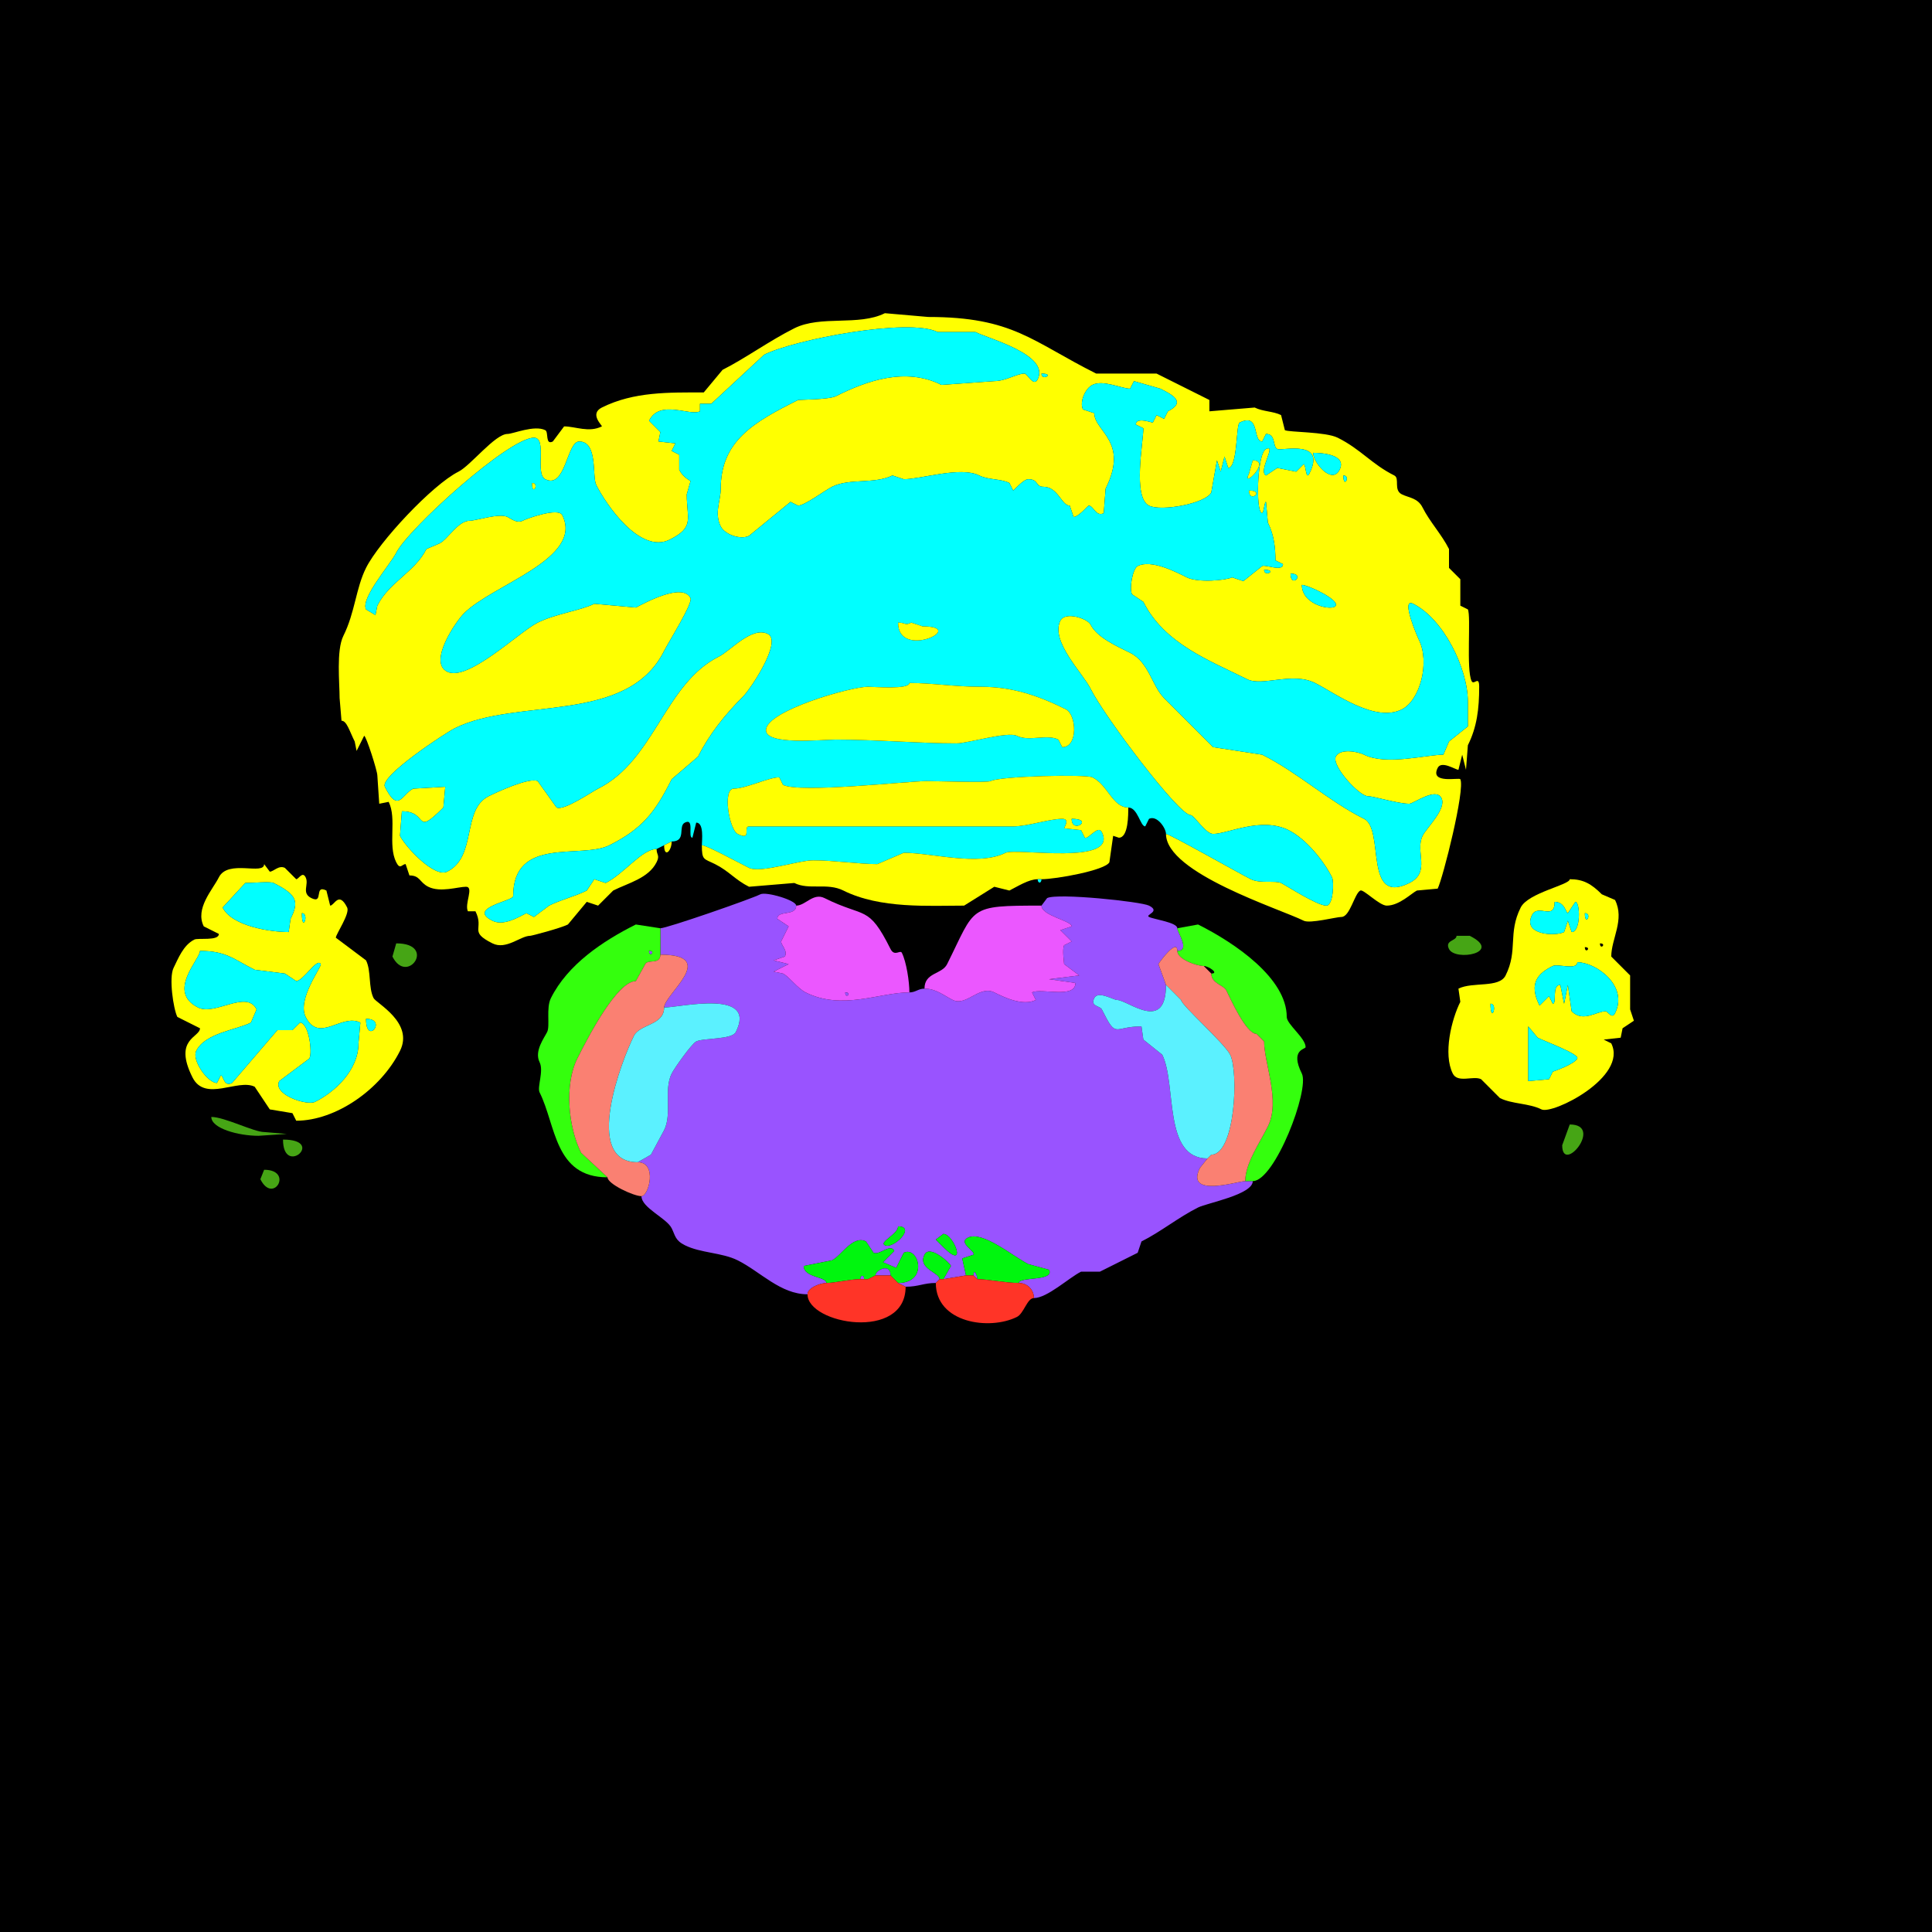 <?xml version="1.0" encoding="UTF-8"?>
<svg xmlns="http://www.w3.org/2000/svg" xmlns:xlink="http://www.w3.org/1999/xlink" width="430px" height="430px" viewBox="0 0 430 430" version="1.1">
<g id="surface1">
<rect x="0" y="0" width="430" height="430" style="fill:rgb(0%,0%,0%);fill-opacity:1;stroke:none;"/>
<path style=" stroke:none;fill-rule:evenodd;fill:rgb(100%,100%,0%);fill-opacity:1;" d="M 289.746 130.176 C 289.746 134.746 296.688 136.031 297.305 134.797 C 298 133.402 291.07 130.176 289.746 130.176 M 287.227 127.656 C 287.227 131.117 290.688 127.656 287.227 127.656 M 281.348 126.816 C 281.348 128.574 284.492 126.816 281.348 126.816 M 298.984 105.82 C 298.984 108.965 300.742 105.82 298.984 105.82 M 292.266 100.781 C 292.266 102.969 296.453 107.941 298.145 104.562 C 299.859 101.129 294.07 100.781 292.266 100.781 M 231.797 83.145 C 231.797 84.902 234.941 83.145 231.797 83.145 M 259.512 185.605 C 260.371 185.605 275.633 194.297 278.406 195.684 C 280.422 196.691 283.926 195.922 285.125 196.523 C 286.383 197.152 293.152 201.562 295.203 201.562 C 296.746 201.562 296.945 196.227 296.465 195.266 C 294.672 191.68 290.734 186.73 286.805 184.766 C 280.719 181.723 273.262 185.605 270.008 185.605 C 268.309 185.605 265.773 181.406 264.969 181.406 C 262.363 181.406 245.887 159.613 242.715 153.273 C 240.996 149.836 233.727 142.695 235.996 138.156 C 237.09 135.969 242.074 137.711 242.715 138.992 C 244.176 141.918 248.602 143.828 251.531 145.293 C 255.746 147.398 256.359 152.637 259.094 155.371 L 270.008 166.289 L 280.93 167.969 C 288.84 171.926 295.707 178.297 303.602 182.246 C 308.227 184.559 303.445 201.641 313.68 196.523 C 318.535 194.098 314.879 189.512 316.621 186.023 C 317.555 184.156 322.02 180.023 320.82 177.625 C 319.578 175.148 314.578 178.887 313.68 178.887 C 311.062 178.887 305.77 177.207 304.445 177.207 C 302.508 177.207 296.305 170.391 297.305 168.391 C 298.23 166.539 302.141 167.238 303.602 167.969 C 308.508 170.422 317.422 167.969 321.242 167.969 L 322.5 165.031 L 326.699 161.672 L 326.699 156.211 C 326.699 148.715 321.25 137.738 314.523 134.375 C 311.629 132.93 315.555 141.902 315.781 142.352 C 318.293 147.375 316.082 155.852 312 157.891 C 305.961 160.91 297.102 154.219 292.688 152.012 C 287.637 149.488 280.934 152.855 277.57 151.172 C 269.359 147.066 259.152 143.312 254.473 133.953 L 251.953 132.273 C 251.289 130.945 252.094 126.535 253.211 125.977 C 256.277 124.445 261.836 127.348 264.133 128.496 C 266.621 129.738 272.848 129.176 274.211 128.496 L 276.727 129.336 L 280.93 125.977 C 281.695 125.594 285.547 127.344 285.547 125.555 L 283.867 124.719 C 283.867 122.156 283.637 119.219 282.188 116.32 L 281.766 111.699 C 281.281 111.699 281.312 115.41 280.508 113.797 C 279.531 111.844 279.914 100.867 281.766 99.941 C 284.246 98.703 279.926 104.898 281.766 105.82 L 284.289 104.141 L 288.484 104.98 L 290.164 103.301 C 290.652 103.301 290.621 107.012 291.426 105.398 C 295.301 97.652 285.238 100.418 284.289 99.941 C 283.184 99.391 284.027 96.582 281.766 96.582 L 280.93 98.262 C 278.707 98.262 280.543 91.734 275.891 94.062 C 275.09 94.461 275.465 104.141 273.367 104.141 L 272.531 101.621 L 271.688 104.98 L 270.852 102.461 L 269.59 109.602 C 268.352 112.078 258.434 113.891 255.734 112.539 C 252.039 110.691 254.473 98.387 254.473 95.32 L 252.793 94.484 C 252.793 92.738 256.387 94.062 256.57 94.062 L 257.414 92.383 L 259.094 93.223 L 259.93 91.543 C 264.039 89.488 260.996 87.875 258.25 86.504 L 252.375 84.824 L 251.531 86.504 C 249.613 86.504 245.527 84.465 243.133 85.664 C 241.539 86.461 240.211 89.477 241.035 91.125 L 243.555 91.961 C 243.555 96.027 251.371 98.168 246.074 108.758 L 245.656 114.219 C 243.887 115.102 243.41 112.539 242.297 112.539 C 242.145 112.539 240.043 115.059 238.938 115.059 L 238.094 112.539 C 236.254 112.539 235.492 108.34 232.219 108.34 C 230.395 108.34 231.234 106.66 228.859 106.66 C 227.75 106.66 225.648 109.18 225.5 109.18 L 224.656 107.5 C 222.695 106.52 220.004 106.852 217.938 105.82 C 213.781 103.742 205.062 106.66 201.141 106.66 L 198.625 105.82 C 194.637 107.812 189.109 106.379 185.188 108.34 C 183.668 109.098 179.074 112.539 177.625 112.539 L 175.945 111.699 L 166.711 119.258 C 164.797 120.215 161.301 118.941 160.41 117.156 C 158.918 114.172 160.41 111.473 160.41 108.758 C 160.41 98.062 167.938 93.867 177.625 89.023 C 177.762 88.957 184.477 88.957 186.023 88.184 C 192.875 84.758 201.516 81.652 209.539 85.664 L 221.297 84.824 C 223.832 84.824 226.289 83.145 228.016 83.145 C 228.695 83.145 230.043 86.234 230.957 84.406 C 233.68 78.957 220.078 75.395 217.102 73.906 L 208.703 73.906 C 202.246 70.68 176.793 75.582 170.07 78.945 L 158.312 89.863 L 155.789 89.863 L 155.789 91.543 C 153.504 92.684 146.875 88.797 144.453 93.641 L 146.973 96.164 L 146.555 98.262 L 150.332 98.68 L 149.492 100.359 L 151.172 101.203 L 151.172 104.562 C 152.023 106.266 153.633 106.961 153.691 107.078 L 152.852 110.02 C 152.852 115.562 154.637 117.316 149.07 120.098 C 142.414 123.426 134.797 112.125 132.695 107.922 C 131.754 106.039 133.117 98.262 128.914 98.262 C 126.133 98.262 125.914 108.938 121.359 106.66 C 118.996 105.477 121.879 97.422 118.836 97.422 C 113.246 97.422 90.828 117.746 88.184 123.039 C 86.883 125.637 80.215 133.137 81.465 135.633 L 83.562 136.895 L 83.984 134.797 C 86.59 129.582 92.359 127.285 94.902 122.195 L 97.844 120.938 C 99.703 120.008 101.902 115.898 104.562 115.898 C 105.949 115.898 111.113 114.137 112.961 115.059 C 113.84 115.496 115.062 116.527 116.32 115.898 C 117.406 115.355 124.273 112.91 125.137 114.641 C 129.984 124.332 109.68 130.094 103.301 136.477 C 101.395 138.379 95.277 147.371 99.523 149.492 C 104.148 151.805 115.414 140.707 119.68 138.574 C 123.633 136.598 129.254 135.887 132.273 134.375 L 141.516 135.215 C 143.34 134.301 151.902 129.535 153.691 133.117 C 154.254 134.242 148.797 142.906 147.812 144.875 C 139.582 161.332 115.09 155.145 101.203 162.09 C 99.242 163.07 84.469 172.719 85.664 175.109 C 88.652 181.086 89.441 176.789 91.961 175.527 L 99.102 175.109 L 98.68 179.727 C 91.973 186.434 95.562 180.566 89.445 180.566 L 89.023 186.023 C 90.277 188.535 96.695 195.418 99.523 194.004 C 106.207 190.664 102.738 180.219 108.758 177.207 C 110.43 176.371 117.832 172.926 119.68 173.848 L 123.875 179.727 C 125.477 180.527 131.641 176.266 133.117 175.527 C 145.68 169.246 147.934 152.16 159.992 146.133 C 162.617 144.82 167.344 139.312 170.906 141.094 C 174.191 142.734 167.004 153.395 165.449 154.953 C 161.293 159.105 157.805 163.516 155.371 168.391 L 149.492 173.43 C 145.836 180.738 143.008 184.438 135.633 188.125 C 129.348 191.27 114.219 186 114.219 199.461 C 114.219 200.539 103.875 202.059 109.602 204.922 C 112.09 206.168 115.375 204.133 117.156 203.242 L 118.836 204.082 L 122.195 201.562 C 124.848 200.238 127.98 199.512 130.594 198.203 L 132.273 195.684 L 134.797 196.523 C 138.898 194.473 142.883 188.965 146.133 188.965 C 146.133 190.316 146.914 190.344 146.133 191.906 C 144.352 195.469 139.84 196.52 136.477 198.203 C 136.477 198.203 133.117 201.562 133.117 201.562 C 133.117 201.562 130.594 200.723 130.594 200.723 C 130.594 200.723 126.398 205.762 126.398 205.762 C 124.707 206.605 118.32 208.281 118 208.281 C 115.863 208.281 112.652 211.488 109.602 209.961 C 104.223 207.273 107.848 206.875 105.82 202.82 C 105.82 202.82 104.141 202.82 104.141 202.82 C 103.324 201.191 105.547 197.363 103.719 197.363 C 101.934 197.363 98.012 198.707 95.32 197.363 C 93.344 196.375 93.523 194.844 91.125 194.844 C 91.125 194.844 90.281 192.324 90.281 192.324 C 89.441 192.324 89.07 193.676 88.184 191.906 C 86.262 188.059 88.379 182.219 86.504 178.469 C 86.504 178.469 84.406 178.887 84.406 178.887 C 84.406 178.887 83.984 172.586 83.984 172.586 C 83.984 171.586 81.5 163.77 81.047 163.77 C 81.047 163.77 79.367 167.129 79.367 167.129 C 79.367 167.129 78.945 165.031 78.945 165.031 C 77.758 162.652 77.172 160.41 76.008 160.41 C 76.008 160.41 75.586 155.371 75.586 155.371 C 75.586 152.039 74.82 144.723 76.426 141.516 C 79.02 136.324 79.191 130.945 81.465 126.398 C 84.363 120.598 96.227 107.891 102.039 104.98 C 104.746 103.629 110.18 96.582 112.961 96.582 C 114.16 96.582 118.934 94.531 121.359 95.742 C 122.156 96.141 121.285 99.137 123.039 98.262 C 123.039 98.262 125.555 94.902 125.555 94.902 C 128.078 94.902 131.051 96.355 133.953 94.902 C 134.172 94.793 131.07 92.145 133.953 90.703 C 141.074 87.145 148.898 87.344 156.633 87.344 C 156.633 87.344 160.828 82.305 160.828 82.305 C 165.719 79.859 171.312 75.805 176.789 73.066 C 182.711 70.105 191.098 72.629 196.945 69.707 C 196.945 69.707 206.602 70.547 206.602 70.547 C 225.496 70.547 229.703 76.008 243.977 83.145 C 243.977 83.145 257.414 83.145 257.414 83.145 C 261.434 85.156 265.648 87.262 269.172 89.023 C 269.172 89.023 269.172 91.543 269.172 91.543 C 269.172 91.543 279.25 90.703 279.25 90.703 C 281.074 91.617 283.383 91.512 285.125 92.383 C 285.125 92.383 285.969 95.742 285.969 95.742 C 286.934 96.227 295.027 96.074 297.727 97.422 C 302.906 100.012 305.262 103.289 310.32 105.82 C 311.605 106.461 310.086 109.062 312 110.02 C 313.586 110.812 315.539 110.797 316.621 112.961 C 318.191 116.102 320.891 118.98 322.5 122.195 C 322.5 122.195 322.5 126.398 322.5 126.398 C 322.5 126.398 325.02 128.914 325.02 128.914 C 325.02 128.914 325.02 134.797 325.02 134.797 C 325.02 134.797 326.699 135.633 326.699 135.633 C 327.438 137.109 326.293 149.102 327.539 151.594 C 328.047 152.609 329.219 150.23 329.219 152.852 C 329.219 157.754 328.723 161.824 326.699 165.867 C 326.699 165.867 326.281 171.328 326.281 171.328 C 326.281 171.328 325.438 167.969 325.438 167.969 C 325.438 167.969 324.602 171.328 324.602 171.328 C 323.922 171.328 320.828 169.211 319.98 170.906 C 318.148 174.57 324.801 172.988 325.02 173.43 C 326.137 175.66 321.145 195.453 319.98 197.781 C 319.98 197.781 315.359 198.203 315.359 198.203 C 314.141 198.812 311.445 201.562 308.641 201.562 C 307 201.562 303.457 197.855 302.766 198.203 C 301.469 198.852 300.461 204.082 298.562 204.082 C 297.414 204.082 291.566 205.621 290.164 204.922 C 284.902 202.289 259.512 194.332 259.512 185.605 Z M 259.512 185.605 "/>
<path style=" stroke:none;fill-rule:evenodd;fill:rgb(0%,100%,100%);fill-opacity:1;" d="M 202.402 152.012 C 202.402 153.5 194.625 152.852 193.164 152.852 C 189.309 152.852 170.488 158.223 170.488 162.508 C 170.488 165.922 182.793 164.609 186.023 164.609 C 194.875 164.609 204.629 165.449 212.898 165.449 C 215.367 165.449 224.285 162.742 226.336 163.77 C 229.02 165.109 232.988 163.316 235.578 164.609 L 236.414 166.289 C 240.031 166.289 239.555 159.039 237.258 157.891 C 231.309 154.918 225.41 152.852 218.359 152.852 C 212.195 152.852 207.738 152.012 202.402 152.012 M 199.883 138.574 C 199.883 146.98 215.602 139.414 205.344 139.414 L 202.82 138.574 C 201.359 139.305 201.656 138.574 199.883 138.574 M 277.988 109.18 C 277.988 112.102 281.652 109.18 277.988 109.18 M 118.418 107.5 C 118.418 110.645 120.176 107.5 118.418 107.5 M 278.828 102.461 L 277.988 105.398 C 276.172 109.035 283.117 102.461 278.828 102.461 M 147.812 188.125 L 146.133 188.965 C 142.883 188.965 138.898 194.473 134.797 196.523 C 134.797 196.523 132.273 195.684 132.273 195.684 C 132.273 195.684 130.594 198.203 130.594 198.203 C 127.98 199.512 124.848 200.238 122.195 201.562 C 122.195 201.562 118.836 204.082 118.836 204.082 C 118.836 204.082 117.156 203.242 117.156 203.242 C 115.375 204.133 112.09 206.168 109.602 204.922 C 103.875 202.059 114.219 200.539 114.219 199.461 C 114.219 186 129.348 191.27 135.633 188.125 C 143.008 184.438 145.836 180.738 149.492 173.43 C 149.492 173.43 155.371 168.391 155.371 168.391 C 157.805 163.516 161.293 159.105 165.449 154.953 C 167.004 153.395 174.191 142.734 170.906 141.094 C 167.344 139.312 162.617 144.82 159.992 146.133 C 147.934 152.16 145.68 169.246 133.117 175.527 C 131.641 176.266 125.477 180.527 123.875 179.727 C 123.875 179.727 119.68 173.848 119.68 173.848 C 117.832 172.926 110.43 176.371 108.758 177.207 C 102.738 180.219 106.207 190.664 99.523 194.004 C 96.695 195.418 90.277 188.535 89.023 186.023 C 89.023 186.023 89.445 180.566 89.445 180.566 C 95.562 180.566 91.973 186.434 98.68 179.727 C 98.68 179.727 99.102 175.109 99.102 175.109 C 99.102 175.109 91.961 175.527 91.961 175.527 C 89.441 176.789 88.652 181.086 85.664 175.109 C 84.469 172.719 99.242 163.07 101.203 162.09 C 115.09 155.145 139.582 161.332 147.812 144.875 C 148.797 142.906 154.254 134.242 153.691 133.117 C 151.902 129.535 143.34 134.301 141.516 135.215 C 141.516 135.215 132.273 134.375 132.273 134.375 C 129.254 135.887 123.633 136.598 119.68 138.574 C 115.414 140.707 104.148 151.805 99.523 149.492 C 95.277 147.371 101.395 138.379 103.301 136.477 C 109.68 130.094 129.984 124.332 125.137 114.641 C 124.273 112.91 117.406 115.355 116.32 115.898 C 115.062 116.527 113.84 115.496 112.961 115.059 C 111.113 114.137 105.949 115.898 104.562 115.898 C 101.902 115.898 99.703 120.008 97.844 120.938 C 97.844 120.938 94.902 122.195 94.902 122.195 C 92.359 127.285 86.59 129.582 83.984 134.797 C 83.984 134.797 83.562 136.895 83.562 136.895 C 83.562 136.895 81.465 135.633 81.465 135.633 C 80.215 133.137 86.883 125.637 88.184 123.039 C 90.828 117.746 113.246 97.422 118.836 97.422 C 121.879 97.422 118.996 105.477 121.359 106.66 C 125.914 108.938 126.133 98.262 128.914 98.262 C 133.117 98.262 131.754 106.039 132.695 107.922 C 134.797 112.125 142.414 123.426 149.07 120.098 C 154.637 117.316 152.852 115.562 152.852 110.02 C 152.852 110.02 153.691 107.078 153.691 107.078 C 153.633 106.961 152.023 106.266 151.172 104.562 C 151.172 104.562 151.172 101.203 151.172 101.203 C 151.172 101.203 149.492 100.359 149.492 100.359 C 149.492 100.359 150.332 98.68 150.332 98.68 C 150.332 98.68 146.555 98.262 146.555 98.262 C 146.555 98.262 146.973 96.164 146.973 96.164 C 146.973 96.164 144.453 93.641 144.453 93.641 C 146.875 88.797 153.504 92.684 155.789 91.543 C 155.789 91.543 155.789 89.863 155.789 89.863 C 155.789 89.863 158.312 89.863 158.312 89.863 C 158.312 89.863 170.07 78.945 170.07 78.945 C 176.793 75.582 202.246 70.68 208.703 73.906 C 208.703 73.906 217.102 73.906 217.102 73.906 C 220.078 75.395 233.68 78.957 230.957 84.406 C 230.043 86.234 228.695 83.145 228.016 83.145 C 226.289 83.145 223.832 84.824 221.297 84.824 C 221.297 84.824 209.539 85.664 209.539 85.664 C 201.516 81.652 192.875 84.758 186.023 88.184 C 184.477 88.957 177.762 88.957 177.625 89.023 C 167.938 93.867 160.41 98.062 160.41 108.758 C 160.41 111.473 158.918 114.172 160.41 117.156 C 161.301 118.941 164.797 120.215 166.711 119.258 C 166.711 119.258 175.945 111.699 175.945 111.699 C 175.945 111.699 177.625 112.539 177.625 112.539 C 179.074 112.539 183.668 109.098 185.188 108.34 C 189.109 106.379 194.637 107.812 198.625 105.82 C 198.625 105.82 201.141 106.66 201.141 106.66 C 205.062 106.66 213.781 103.742 217.938 105.82 C 220.004 106.852 222.695 106.52 224.656 107.5 C 224.656 107.5 225.5 109.18 225.5 109.18 C 225.648 109.18 227.75 106.66 228.859 106.66 C 231.234 106.66 230.395 108.34 232.219 108.34 C 235.492 108.34 236.254 112.539 238.094 112.539 C 238.094 112.539 238.938 115.059 238.938 115.059 C 240.043 115.059 242.145 112.539 242.297 112.539 C 243.41 112.539 243.887 115.102 245.656 114.219 C 245.656 114.219 246.074 108.758 246.074 108.758 C 251.371 98.168 243.555 96.027 243.555 91.961 C 243.555 91.961 241.035 91.125 241.035 91.125 C 240.211 89.477 241.539 86.461 243.133 85.664 C 245.527 84.465 249.613 86.504 251.531 86.504 C 251.531 86.504 252.375 84.824 252.375 84.824 C 252.375 84.824 258.25 86.504 258.25 86.504 C 260.996 87.875 264.039 89.488 259.93 91.543 C 259.93 91.543 259.094 93.223 259.094 93.223 C 259.094 93.223 257.414 92.383 257.414 92.383 C 257.414 92.383 256.57 94.062 256.57 94.062 C 256.387 94.062 252.793 92.738 252.793 94.484 C 252.793 94.484 254.473 95.32 254.473 95.32 C 254.473 98.387 252.039 110.691 255.734 112.539 C 258.434 113.891 268.352 112.078 269.59 109.602 C 269.59 109.602 270.852 102.461 270.852 102.461 C 270.852 102.461 271.688 104.98 271.688 104.98 C 271.688 104.98 272.531 101.621 272.531 101.621 C 272.531 101.621 273.367 104.141 273.367 104.141 C 275.465 104.141 275.09 94.461 275.891 94.062 C 280.543 91.734 278.707 98.262 280.93 98.262 C 280.93 98.262 281.766 96.582 281.766 96.582 C 284.027 96.582 283.184 99.391 284.289 99.941 C 285.238 100.418 295.301 97.652 291.426 105.398 C 290.621 107.012 290.652 103.301 290.164 103.301 C 290.164 103.301 288.484 104.98 288.484 104.98 C 288.484 104.98 284.289 104.141 284.289 104.141 C 284.289 104.141 281.766 105.82 281.766 105.82 C 279.926 104.898 284.246 98.703 281.766 99.941 C 279.914 100.867 279.531 111.844 280.508 113.797 C 281.312 115.41 281.281 111.699 281.766 111.699 C 281.766 111.699 282.188 116.32 282.188 116.32 C 283.637 119.219 283.867 122.156 283.867 124.719 C 283.867 124.719 285.547 125.555 285.547 125.555 C 285.547 127.344 281.695 125.594 280.93 125.977 C 280.93 125.977 276.727 129.336 276.727 129.336 C 276.727 129.336 274.211 128.496 274.211 128.496 C 272.848 129.176 266.621 129.738 264.133 128.496 C 261.836 127.348 256.277 124.445 253.211 125.977 C 252.094 126.535 251.289 130.945 251.953 132.273 C 251.953 132.273 254.473 133.953 254.473 133.953 C 259.152 143.312 269.359 147.066 277.57 151.172 C 280.934 152.855 287.637 149.488 292.688 152.012 C 297.102 154.219 305.961 160.91 312 157.891 C 316.082 155.852 318.293 147.375 315.781 142.352 C 315.555 141.902 311.629 132.93 314.523 134.375 C 321.25 137.738 326.699 148.715 326.699 156.211 C 326.699 156.211 326.699 161.672 326.699 161.672 C 326.699 161.672 322.5 165.031 322.5 165.031 C 322.5 165.031 321.242 167.969 321.242 167.969 C 317.422 167.969 308.508 170.422 303.602 167.969 C 302.141 167.238 298.23 166.539 297.305 168.391 C 296.305 170.391 302.508 177.207 304.445 177.207 C 305.77 177.207 311.062 178.887 313.68 178.887 C 314.578 178.887 319.578 175.148 320.82 177.625 C 322.02 180.023 317.555 184.156 316.621 186.023 C 314.879 189.512 318.535 194.098 313.68 196.523 C 303.445 201.641 308.227 184.559 303.602 182.246 C 295.707 178.297 288.84 171.926 280.93 167.969 C 280.93 167.969 270.008 166.289 270.008 166.289 C 270.008 166.289 259.094 155.371 259.094 155.371 C 256.359 152.637 255.746 147.398 251.531 145.293 C 248.602 143.828 244.176 141.918 242.715 138.992 C 242.074 137.711 237.09 135.969 235.996 138.156 C 233.727 142.695 240.996 149.836 242.715 153.273 C 245.887 159.613 262.363 181.406 264.969 181.406 C 265.773 181.406 268.309 185.605 270.008 185.605 C 273.262 185.605 280.719 181.723 286.805 184.766 C 290.734 186.73 294.672 191.68 296.465 195.266 C 296.945 196.227 296.746 201.562 295.203 201.562 C 293.152 201.562 286.383 197.152 285.125 196.523 C 283.926 195.922 280.422 196.691 278.406 195.684 C 275.633 194.297 260.371 185.605 259.512 185.605 C 259.512 184.332 257.508 181.359 255.734 182.246 C 255.734 182.246 254.891 183.926 254.891 183.926 C 253.777 183.926 253.242 179.727 251.113 179.727 C 247.633 179.727 246.609 174.746 243.133 173.008 C 241.754 172.316 222.746 172.703 220.461 173.848 C 219.68 174.238 208.664 173.848 206.18 173.848 C 202.125 173.848 178.051 176.578 174.266 174.688 C 174.266 174.688 173.43 173.008 173.43 173.008 C 171.141 173.008 165.941 175.527 163.352 175.527 C 160.723 175.527 162.312 184.668 164.188 185.605 C 167.438 187.23 165.312 183.926 166.711 183.926 C 170.543 183.926 176.887 183.926 181.828 183.926 C 196 183.926 212.988 183.926 225.5 183.926 C 228.684 183.926 233.598 182.246 236.414 182.246 C 238.227 182.246 236.836 184.176 236.836 184.344 C 236.836 184.344 240.617 184.766 240.617 184.766 C 240.617 184.766 241.453 186.445 241.453 186.445 C 242.246 186.84 244.398 183.512 245.234 185.188 C 249.02 192.754 226.086 188.672 223.82 189.805 C 217.742 192.844 207.395 189.805 201.141 189.805 C 201.141 189.805 195.266 192.324 195.266 192.324 C 191.168 192.324 185.652 191.484 180.984 191.484 C 177.684 191.484 169.203 194.41 166.711 193.164 C 164.152 191.887 157.238 188.125 156.211 188.125 C 156.211 187.109 156.738 183.086 154.953 183.086 C 154.953 183.086 154.109 186.445 154.109 186.445 C 152.992 186.445 154.656 181.973 152.43 183.086 C 150.832 183.887 152.863 187.285 149.492 187.285 C 149.492 187.285 147.812 188.125 147.812 188.125 Z M 147.812 188.125 "/>
<path style=" stroke:none;fill-rule:nonzero;fill:rgb(0%,100%,100%);fill-opacity:1;" d="M 231.797 83.145 C 231.797 84.902 234.941 83.145 231.797 83.145 Z M 231.797 83.145 "/>
<path style=" stroke:none;fill-rule:nonzero;fill:rgb(0%,100%,100%);fill-opacity:1;" d="M 292.266 100.781 C 292.266 102.969 296.453 107.941 298.145 104.562 C 299.859 101.129 294.07 100.781 292.266 100.781 Z M 292.266 100.781 "/>
<path style=" stroke:none;fill-rule:nonzero;fill:rgb(100%,100%,0%);fill-opacity:1;" d="M 278.828 102.461 L 277.988 105.398 C 276.172 109.035 283.117 102.461 278.828 102.461 Z M 278.828 102.461 "/>
<path style=" stroke:none;fill-rule:nonzero;fill:rgb(0%,100%,100%);fill-opacity:1;" d="M 298.984 105.82 C 298.984 108.965 300.742 105.82 298.984 105.82 Z M 298.984 105.82 "/>
<path style=" stroke:none;fill-rule:nonzero;fill:rgb(100%,100%,0%);fill-opacity:1;" d="M 118.418 107.5 C 118.418 110.645 120.176 107.5 118.418 107.5 Z M 118.418 107.5 "/>
<path style=" stroke:none;fill-rule:nonzero;fill:rgb(100%,100%,0%);fill-opacity:1;" d="M 277.988 109.18 C 277.988 112.102 281.652 109.18 277.988 109.18 Z M 277.988 109.18 "/>
<path style=" stroke:none;fill-rule:nonzero;fill:rgb(0%,100%,100%);fill-opacity:1;" d="M 281.348 126.816 C 281.348 128.574 284.492 126.816 281.348 126.816 Z M 281.348 126.816 "/>
<path style=" stroke:none;fill-rule:nonzero;fill:rgb(0%,100%,100%);fill-opacity:1;" d="M 287.227 127.656 C 287.227 131.117 290.688 127.656 287.227 127.656 Z M 287.227 127.656 "/>
<path style=" stroke:none;fill-rule:nonzero;fill:rgb(0%,100%,100%);fill-opacity:1;" d="M 289.746 130.176 C 289.746 134.746 296.688 136.031 297.305 134.797 C 298 133.402 291.07 130.176 289.746 130.176 Z M 289.746 130.176 "/>
<path style=" stroke:none;fill-rule:nonzero;fill:rgb(100%,100%,0%);fill-opacity:1;" d="M 199.883 138.574 C 199.883 146.98 215.602 139.414 205.344 139.414 L 202.82 138.574 C 201.359 139.305 201.656 138.574 199.883 138.574 Z M 199.883 138.574 "/>
<path style=" stroke:none;fill-rule:nonzero;fill:rgb(100%,100%,0%);fill-opacity:1;" d="M 202.402 152.012 C 202.402 153.5 194.625 152.852 193.164 152.852 C 189.309 152.852 170.488 158.223 170.488 162.508 C 170.488 165.922 182.793 164.609 186.023 164.609 C 194.875 164.609 204.629 165.449 212.898 165.449 C 215.367 165.449 224.285 162.742 226.336 163.77 C 229.02 165.109 232.988 163.316 235.578 164.609 L 236.414 166.289 C 240.031 166.289 239.555 159.039 237.258 157.891 C 231.309 154.918 225.41 152.852 218.359 152.852 C 212.195 152.852 207.738 152.012 202.402 152.012 Z M 202.402 152.012 "/>
<path style=" stroke:none;fill-rule:evenodd;fill:rgb(100%,100%,0%);fill-opacity:1;" d="M 238.516 182.246 C 238.516 185.715 243.664 182.246 238.516 182.246 M 230.957 195.684 L 231.797 195.684 C 235.012 195.684 246.016 193.703 246.914 191.906 C 246.914 191.906 247.754 186.023 247.754 186.023 C 247.754 186.023 249.016 186.445 249.016 186.445 C 251.184 186.445 251.113 181.145 251.113 179.727 C 247.633 179.727 246.609 174.746 243.133 173.008 C 241.754 172.316 222.746 172.703 220.461 173.848 C 219.68 174.238 208.664 173.848 206.18 173.848 C 202.125 173.848 178.051 176.578 174.266 174.688 C 174.266 174.688 173.43 173.008 173.43 173.008 C 171.141 173.008 165.941 175.527 163.352 175.527 C 160.723 175.527 162.312 184.668 164.188 185.605 C 167.438 187.23 165.312 183.926 166.711 183.926 C 170.543 183.926 176.887 183.926 181.828 183.926 C 196 183.926 212.988 183.926 225.5 183.926 C 228.684 183.926 233.598 182.246 236.414 182.246 C 238.227 182.246 236.836 184.176 236.836 184.344 C 236.836 184.344 240.617 184.766 240.617 184.766 C 240.617 184.766 241.453 186.445 241.453 186.445 C 242.246 186.84 244.398 183.512 245.234 185.188 C 249.02 192.754 226.086 188.672 223.82 189.805 C 217.742 192.844 207.395 189.805 201.141 189.805 C 201.141 189.805 195.266 192.324 195.266 192.324 C 191.168 192.324 185.652 191.484 180.984 191.484 C 177.684 191.484 169.203 194.41 166.711 193.164 C 164.152 191.887 157.238 188.125 156.211 188.125 C 156.211 191.52 156.637 191.066 159.148 192.324 C 162.215 193.855 163.621 195.82 166.711 197.363 C 166.711 197.363 176.789 196.523 176.789 196.523 C 180.066 198.164 184.102 196.402 187.703 198.203 C 195.891 202.297 206.75 201.562 214.578 201.562 C 214.578 201.562 221.297 197.363 221.297 197.363 C 221.297 197.363 224.656 198.203 224.656 198.203 C 226.465 197.301 228.961 195.684 230.957 195.684 Z M 230.957 195.684 "/>
<path style=" stroke:none;fill-rule:nonzero;fill:rgb(0%,100%,100%);fill-opacity:1;" d="M 238.516 182.246 C 238.516 185.715 243.664 182.246 238.516 182.246 Z M 238.516 182.246 "/>
<path style=" stroke:none;fill-rule:nonzero;fill:rgb(100%,100%,0%);fill-opacity:1;" d="M 149.492 187.285 L 147.812 188.125 C 147.812 191.039 149.492 189.453 149.492 187.285 Z M 149.492 187.285 "/>
<path style=" stroke:none;fill-rule:evenodd;fill:rgb(100%,100%,0%);fill-opacity:1;" d="M 81.465 226.758 C 81.465 232.879 86.367 226.758 81.465 226.758 M 44.512 211.641 C 44.512 213.508 37.035 220.711 44.094 224.238 C 47.867 226.125 54.879 220.195 57.109 224.656 L 55.852 227.598 C 52.539 229.254 45.672 229.895 43.672 233.898 C 42.641 235.953 46.227 241.035 48.289 241.035 L 49.133 239.355 C 49.805 239.355 49.73 241.996 51.648 241.035 L 61.727 229.277 L 65.086 229.277 L 66.766 227.598 C 68.684 227.598 69.594 234.121 68.867 235.578 L 62.148 240.617 C 60.648 243.617 68.305 246.145 70.125 245.234 C 74.57 243.012 79.785 238.172 79.785 232.219 L 80.203 227.598 C 76.004 225.5 71.004 232.289 68.027 226.336 C 66.055 222.391 71.668 215.141 71.387 214.578 C 70.609 213.023 67.492 218.359 65.93 218.359 L 63.406 216.68 L 56.688 215.84 C 51.961 213.477 50.355 211.641 44.512 211.641 M 67.188 203.242 C 67.188 207.918 68.961 203.242 67.188 203.242 M 54.59 196.523 L 49.551 201.984 C 51.641 206.164 60.227 207.441 64.25 207.441 L 64.668 204.5 C 66.559 200.723 66.207 199.184 60.891 196.523 C 60.129 196.145 56.367 196.523 54.59 196.523 M 58.789 192.324 C 58.789 194.898 50.75 191.191 48.711 195.266 C 47.328 198.027 43.363 202.203 45.352 206.18 L 48.711 207.859 C 48.711 209.488 44.109 208.691 43.25 209.121 C 40.773 210.359 39.633 213.418 38.633 215.422 C 37.547 217.59 38.594 224.582 39.473 226.336 L 44.512 228.859 C 44.512 230.941 38.527 231.164 42.832 239.773 C 45.641 245.391 52.934 239.996 56.688 241.875 L 60.047 246.914 L 65.086 247.754 L 65.93 249.434 C 74.773 249.434 84.754 242.434 89.023 233.898 C 92.172 227.602 83.715 223.281 83.145 222.141 C 81.965 219.781 82.645 216.098 81.465 213.742 L 74.746 208.703 C 74.746 207.934 77.941 203.336 77.266 201.984 C 75.391 198.23 74.426 201.562 73.484 201.562 L 72.648 198.203 C 69.785 196.773 72.148 201.312 69.289 199.883 C 67.016 198.746 68.832 196.871 68.027 195.266 C 67.312 193.836 66.477 195.684 65.93 195.684 L 63.406 193.164 C 62.047 192.484 60.887 194.004 60.047 194.004 Z M 58.789 192.324 "/>
<path style=" stroke:none;fill-rule:nonzero;fill:rgb(0%,100%,100%);fill-opacity:1;" d="M 230.957 195.684 L 231.797 195.684 C 231.797 196.68 230.957 196.68 230.957 195.684 Z M 230.957 195.684 "/>
<path style=" stroke:none;fill-rule:evenodd;fill:rgb(100%,100%,0%);fill-opacity:1;" d="M 340.137 228.438 L 340.137 240.617 L 344.758 240.195 L 345.594 238.516 C 345.598 238.516 350.398 236.887 351.055 235.578 C 351.539 234.609 344.027 231.852 342.234 230.957 L 340.137 228.438 M 331.738 223.398 C 331.738 228.074 333.512 223.398 331.738 223.398 M 351.055 214.16 C 351.055 216.016 346.707 214.445 345.594 215 C 342.48 216.559 340.078 218.66 342.656 223.82 L 344.758 221.719 L 345.594 223.398 C 346.59 223.398 345.285 219.199 347.273 219.199 L 348.117 223.398 L 348.953 219.199 L 349.797 225.078 C 352.332 227.617 355.301 225.078 357.352 225.078 C 357.898 225.078 358.738 226.926 359.453 225.5 C 362.508 219.391 355.188 214.16 351.055 214.16 M 352.734 210.801 C 352.734 212.422 354.355 210.801 352.734 210.801 M 356.094 209.961 C 356.094 211.582 357.715 209.961 356.094 209.961 M 352.734 203.242 C 352.734 206.387 354.492 203.242 352.734 203.242 M 346.016 200.723 C 346.016 205.02 342.285 201.047 340.977 203.664 C 338.758 208.098 346.125 208.438 348.117 207.441 L 348.953 204.922 L 349.797 207.441 C 351.879 207.441 351.715 200.723 350.633 200.723 L 348.953 203.242 C 348.516 203.242 348.305 200.723 346.016 200.723 M 349.375 195.684 C 349.375 196.957 340.102 198.691 338.457 201.984 C 335.559 207.773 337.902 211.492 335.098 217.102 C 333.664 219.969 327.773 218.453 324.602 220.039 L 325.02 222.977 C 323.059 226.898 321.156 234.57 323.34 238.938 C 324.438 241.137 327.938 239.344 329.641 240.195 L 333.836 244.395 C 336.562 245.758 340.289 245.52 343.078 246.914 C 345.523 248.137 362.371 239.73 358.613 232.219 L 356.934 231.375 L 360.711 230.957 L 361.133 228.859 L 363.652 227.18 L 362.812 224.656 C 362.812 222.402 362.812 218.598 362.812 217.102 L 358.613 212.898 C 358.613 208.938 361.652 204.699 359.453 200.305 L 356.516 199.043 C 354.145 196.676 352.352 195.684 349.375 195.684 Z M 349.375 195.684 "/>
<path style=" stroke:none;fill-rule:nonzero;fill:rgb(0%,100%,100%);fill-opacity:1;" d="M 54.59 196.523 L 49.551 201.984 C 51.641 206.164 60.227 207.441 64.25 207.441 L 64.668 204.5 C 66.559 200.723 66.207 199.184 60.891 196.523 C 60.129 196.145 56.367 196.523 54.59 196.523 Z M 54.59 196.523 "/>
<path style=" stroke:none;fill-rule:evenodd;fill:rgb(60%,32.549%,100%);fill-opacity:1;" d="M 209.961 274.629 L 208.281 275.891 L 209.961 277.57 C 215.395 283 212.312 274.629 209.961 274.629 M 199.883 272.949 C 199.883 274.691 195.562 276.457 196.945 277.148 C 198.832 278.094 203.988 272.949 199.883 272.949 M 226.758 285.547 C 228.629 285.547 230.117 287.035 230.117 288.906 C 233.074 288.906 237.906 284.383 240.617 283.027 C 240.617 283.027 244.812 283.027 244.812 283.027 C 247.645 281.613 250.52 280.176 253.211 278.828 C 253.211 278.828 254.055 276.309 254.055 276.309 C 258.344 274.164 262.289 270.93 266.648 268.75 C 268.703 267.723 278.828 265.891 278.828 262.871 C 278.828 262.871 277.148 262.871 277.148 262.871 C 275.602 262.871 263.672 266.727 267.07 259.93 C 267.07 259.93 268.75 257.832 268.75 257.832 C 258.781 257.832 261.957 241.305 258.672 234.734 C 258.672 234.734 254.473 231.375 254.473 231.375 C 254.473 231.375 254.055 228.438 254.055 228.438 C 247.727 228.438 248.605 231.398 245.234 224.656 C 244.816 223.82 242.605 224.035 243.555 222.141 C 244.406 220.438 247.824 222.559 248.594 222.559 C 251 222.559 259.512 230.043 259.512 219.199 C 259.512 219.199 257.832 214.578 257.832 214.578 C 258.141 213.965 262.031 208.785 262.031 211.641 C 265.016 211.641 262.031 207.52 262.031 206.602 C 262.031 205.301 256.801 204.617 255.734 204.082 C 254.754 203.594 258.434 202.914 255.734 201.562 C 253.926 200.66 235.391 198.715 233.055 199.883 C 233.055 199.883 231.797 201.562 231.797 201.562 C 231.797 203.816 238.516 204.93 238.516 206.18 C 238.516 206.18 235.996 207.023 235.996 207.023 C 235.996 207.023 238.516 209.539 238.516 209.539 C 238.516 209.539 236.836 210.383 236.836 210.383 C 236.379 211.297 236.836 214.281 236.836 214.578 C 236.836 214.578 240.195 217.102 240.195 217.102 C 240.195 217.102 233.477 217.938 233.477 217.938 C 233.477 217.938 239.355 218.781 239.355 218.781 C 239.355 222.359 231.762 219.848 229.695 220.879 C 229.695 220.879 230.539 222.559 230.539 222.559 C 227.648 224.004 223.406 221.934 221.297 220.879 C 217.98 219.219 215.051 224.055 212.062 222.559 C 209.938 221.496 208.305 220.039 205.762 220.039 C 204.355 220.039 203.809 220.879 202.402 220.879 C 195.762 220.879 187.449 224.949 179.305 220.879 C 177.484 219.969 175.652 217.375 174.266 216.68 C 174.266 216.68 172.168 216.258 172.168 216.258 C 172.168 216.258 175.527 214.578 175.527 214.578 C 175.527 214.578 172.168 213.742 172.168 213.742 C 172.168 213.742 174.688 212.898 174.688 212.898 C 175.367 211.539 173.848 210.379 173.848 209.539 C 173.848 209.539 175.527 206.18 175.527 206.18 C 175.527 206.18 173.008 204.5 173.008 204.5 C 173.008 202.492 177.207 203.996 177.207 201.562 C 177.207 200.367 170.535 198.391 169.227 199.043 C 167.004 200.156 148.418 206.602 146.973 206.602 C 146.973 208.637 146.973 210.629 146.973 212.48 C 160.141 212.48 147.812 221.336 147.812 224.238 C 151.32 224.238 168.609 220.02 163.77 229.695 C 162.902 231.434 156.617 230.965 154.953 231.797 C 153.938 232.305 150.121 237.676 149.492 238.938 C 147.664 242.59 149.645 247.867 147.812 251.531 C 147.812 251.531 144.875 256.992 144.875 256.992 C 144.875 256.992 141.934 258.672 141.934 258.672 C 146.367 258.672 144.395 266.23 142.773 266.23 C 142.773 268.828 148.355 271.094 149.492 273.367 C 150.305 274.996 150.246 276.055 152.43 277.148 C 155.953 278.91 160.699 278.762 164.188 280.508 C 169.254 283.039 173.711 288.066 179.727 288.066 C 179.727 286.551 182.742 285.547 183.926 285.547 C 183.926 284.102 178.887 284.391 178.887 281.766 C 178.887 281.766 185.188 280.508 185.188 280.508 C 187.27 279.465 189.809 274.84 192.742 276.309 C 192.742 276.309 194.422 278.828 194.422 278.828 C 195.727 279.48 198.168 276.66 199.043 278.406 C 199.043 278.406 196.523 280.93 196.523 280.93 C 196.523 280.93 199.461 282.188 199.461 282.188 C 199.461 282.188 201.141 278.828 201.141 278.828 C 204.434 277.184 206.801 285.547 199.883 285.547 C 199.883 285.547 201.562 286.387 201.562 286.387 C 204.438 286.387 205.562 285.547 208.281 285.547 C 208.281 285.547 209.121 284.707 209.121 284.707 C 209.121 283.207 204.199 282.375 205.762 279.25 C 206.949 276.871 211.641 281.336 211.641 281.766 C 211.641 281.766 209.961 284.707 209.961 284.707 C 209.961 284.707 215 283.867 215 283.867 C 215 283.867 214.16 280.086 214.16 280.086 C 214.16 280.086 216.68 279.25 216.68 279.25 C 217.105 278.398 213.137 276.609 215.422 275.469 C 218.664 273.848 225.523 279.68 228.859 281.348 C 228.859 281.348 233.477 282.609 233.477 282.609 C 234.781 285.215 226.758 284.094 226.758 285.547 Z M 226.758 285.547 "/>
<path style=" stroke:none;fill-rule:evenodd;fill:rgb(92.157%,34.118%,100%);fill-opacity:1;" d="M 188.125 220.879 C 188.125 222.5 189.746 220.879 188.125 220.879 M 177.207 201.562 C 179.27 201.562 181.004 198.633 183.508 199.883 C 192.59 204.426 193.215 201.246 198.203 211.219 C 199.09 212.996 200.363 211.34 200.723 212.062 C 201.746 214.105 202.402 218.512 202.402 220.879 C 195.762 220.879 187.449 224.949 179.305 220.879 C 177.484 219.969 175.652 217.375 174.266 216.68 C 174.266 216.68 172.168 216.258 172.168 216.258 C 172.168 216.258 175.527 214.578 175.527 214.578 C 175.527 214.578 172.168 213.742 172.168 213.742 C 172.168 213.742 174.688 212.898 174.688 212.898 C 175.367 211.539 173.848 210.379 173.848 209.539 C 173.848 209.539 175.527 206.18 175.527 206.18 C 175.527 206.18 173.008 204.5 173.008 204.5 C 173.008 202.492 177.207 203.996 177.207 201.562 Z M 177.207 201.562 "/>
<path style=" stroke:none;fill-rule:nonzero;fill:rgb(92.157%,34.118%,100%);fill-opacity:1;" d="M 231.797 201.562 C 215.27 201.562 217.234 201.715 210.801 214.578 C 209.629 216.926 205.762 216.379 205.762 220.039 C 208.305 220.039 209.938 221.496 212.062 222.559 C 215.051 224.055 217.98 219.219 221.297 220.879 C 223.406 221.934 227.648 224.004 230.539 222.559 C 230.539 222.559 229.695 220.879 229.695 220.879 C 231.762 219.848 239.355 222.359 239.355 218.781 C 239.355 218.781 233.477 217.938 233.477 217.938 C 233.477 217.938 240.195 217.102 240.195 217.102 C 240.195 217.102 236.836 214.578 236.836 214.578 C 236.836 214.281 236.379 211.297 236.836 210.383 C 236.836 210.383 238.516 209.539 238.516 209.539 C 238.516 209.539 235.996 207.023 235.996 207.023 C 235.996 207.023 238.516 206.18 238.516 206.18 C 238.516 204.93 231.797 203.816 231.797 201.562 Z M 231.797 201.562 "/>
<path style=" stroke:none;fill-rule:nonzero;fill:rgb(0%,100%,100%);fill-opacity:1;" d="M 346.016 200.723 C 346.016 205.02 342.285 201.047 340.977 203.664 C 338.758 208.098 346.125 208.438 348.117 207.441 L 348.953 204.922 L 349.797 207.441 C 351.879 207.441 351.715 200.723 350.633 200.723 L 348.953 203.242 C 348.516 203.242 348.305 200.723 346.016 200.723 Z M 346.016 200.723 "/>
<path style=" stroke:none;fill-rule:nonzero;fill:rgb(0%,100%,100%);fill-opacity:1;" d="M 67.188 203.242 C 67.188 207.918 68.961 203.242 67.188 203.242 Z M 67.188 203.242 "/>
<path style=" stroke:none;fill-rule:nonzero;fill:rgb(0%,100%,100%);fill-opacity:1;" d="M 352.734 203.242 C 352.734 206.387 354.492 203.242 352.734 203.242 Z M 352.734 203.242 "/>
<path style=" stroke:none;fill-rule:evenodd;fill:rgb(20.392%,100%,5.098%);fill-opacity:1;" d="M 144.453 211.641 C 144.453 213.262 146.074 211.641 144.453 211.641 M 146.973 212.48 C 146.973 214.773 144.195 213.414 143.613 214.578 L 141.516 218.359 C 137.402 218.359 131.035 230.5 128.496 235.578 C 125.578 241.414 126.469 250.836 129.336 256.57 L 135.215 262.031 C 123.379 262.031 123.77 250.477 120.098 243.133 C 119.504 241.945 121.074 238.371 120.098 236.414 C 118.871 233.965 121.113 231.023 121.777 229.695 C 122.465 228.32 121.496 224.383 122.617 222.141 C 126.348 214.676 134.125 209.457 141.516 205.762 C 141.516 205.762 146.973 206.602 146.973 206.602 C 146.973 208.637 146.973 210.629 146.973 212.48 Z M 146.973 212.48 "/>
<path style=" stroke:none;fill-rule:nonzero;fill:rgb(20.392%,100%,5.098%);fill-opacity:1;" d="M 277.148 262.871 L 278.828 262.871 C 283.738 262.871 291.523 242.488 289.746 238.938 C 287.051 233.547 290.586 233.547 290.586 233.055 C 290.586 231.023 286.387 227.984 286.387 226.336 C 286.387 217.738 274.875 209.875 266.648 205.762 C 266.648 205.762 262.031 206.602 262.031 206.602 C 262.031 207.52 265.016 211.641 262.031 211.641 C 262.031 213.504 266.352 215 267.91 215 C 268.965 215 271.441 216.68 269.59 216.68 C 269.59 218.906 272.316 219.191 272.949 220.461 C 273.832 222.223 277.34 230.117 279.668 230.117 C 279.668 230.117 281.348 231.797 281.348 231.797 C 281.348 236.676 285.02 245.031 282.188 250.695 C 280.219 254.625 277.148 258.992 277.148 262.871 Z M 277.148 262.871 "/>
<path style=" stroke:none;fill-rule:nonzero;fill:rgb(27.451%,64.706%,8.235%);fill-opacity:1;" d="M 324.18 208.281 C 324.18 209.445 321.5 209.223 322.5 211.219 C 323.91 214.039 334.586 212.016 327.117 208.281 Z M 324.18 208.281 "/>
<path style=" stroke:none;fill-rule:nonzero;fill:rgb(27.451%,64.706%,8.235%);fill-opacity:1;" d="M 88.184 209.961 L 87.344 212.898 C 90.617 219.449 97.332 209.961 88.184 209.961 Z M 88.184 209.961 "/>
<path style=" stroke:none;fill-rule:nonzero;fill:rgb(98.039%,50.196%,44.706%);fill-opacity:1;" d="M 268.75 257.832 L 267.07 259.93 C 263.672 266.727 275.602 262.871 277.148 262.871 C 277.148 258.992 280.219 254.625 282.188 250.695 C 285.02 245.031 281.348 236.676 281.348 231.797 C 281.348 231.797 279.668 230.117 279.668 230.117 C 277.34 230.117 273.832 222.223 272.949 220.461 C 272.316 219.191 269.59 218.906 269.59 216.68 C 269.59 216.68 267.91 215 267.91 215 C 266.352 215 262.031 213.504 262.031 211.641 C 262.031 208.785 258.141 213.965 257.832 214.578 C 257.832 214.578 259.512 219.199 259.512 219.199 C 259.512 219.199 262.031 221.719 262.031 221.719 C 262.031 221.719 262.871 222.559 262.871 222.559 C 262.871 223.66 272.52 232.195 273.789 234.734 C 275.703 238.562 274.922 256.992 269.59 256.992 C 269.59 256.992 268.75 257.832 268.75 257.832 Z M 268.75 257.832 "/>
<path style=" stroke:none;fill-rule:nonzero;fill:rgb(0%,100%,100%);fill-opacity:1;" d="M 44.512 211.641 C 44.512 213.508 37.035 220.711 44.094 224.238 C 47.867 226.125 54.879 220.195 57.109 224.656 L 55.852 227.598 C 52.539 229.254 45.672 229.895 43.672 233.898 C 42.641 235.953 46.227 241.035 48.289 241.035 L 49.133 239.355 C 49.805 239.355 49.73 241.996 51.648 241.035 L 61.727 229.277 L 65.086 229.277 L 66.766 227.598 C 68.684 227.598 69.594 234.121 68.867 235.578 L 62.148 240.617 C 60.648 243.617 68.305 246.145 70.125 245.234 C 74.57 243.012 79.785 238.172 79.785 232.219 L 80.203 227.598 C 76.004 225.5 71.004 232.289 68.027 226.336 C 66.055 222.391 71.668 215.141 71.387 214.578 C 70.609 213.023 67.492 218.359 65.93 218.359 L 63.406 216.68 L 56.688 215.84 C 51.961 213.477 50.355 211.641 44.512 211.641 Z M 44.512 211.641 "/>
<path style=" stroke:none;fill-rule:nonzero;fill:rgb(60%,32.549%,100%);fill-opacity:1;" d="M 144.453 211.641 C 144.453 213.262 146.074 211.641 144.453 211.641 Z M 144.453 211.641 "/>
<path style=" stroke:none;fill-rule:nonzero;fill:rgb(98.039%,50.196%,44.706%);fill-opacity:1;" d="M 135.215 262.031 C 135.215 263.52 141.043 266.23 142.773 266.23 C 144.395 266.23 146.367 258.672 141.934 258.672 C 129.531 258.672 138.484 235.754 141.094 230.539 C 142.402 227.918 147.812 228.207 147.812 224.238 C 147.812 221.336 160.141 212.48 146.973 212.48 C 146.973 214.773 144.195 213.414 143.613 214.578 C 143.613 214.578 141.516 218.359 141.516 218.359 C 137.402 218.359 131.035 230.5 128.496 235.578 C 125.578 241.414 126.469 250.836 129.336 256.57 C 129.336 256.57 135.215 262.031 135.215 262.031 Z M 135.215 262.031 "/>
<path style=" stroke:none;fill-rule:nonzero;fill:rgb(0%,100%,100%);fill-opacity:1;" d="M 351.055 214.16 C 351.055 216.016 346.707 214.445 345.594 215 C 342.48 216.559 340.078 218.66 342.656 223.82 L 344.758 221.719 L 345.594 223.398 C 346.59 223.398 345.285 219.199 347.273 219.199 L 348.117 223.398 L 348.953 219.199 L 349.797 225.078 C 352.332 227.617 355.301 225.078 357.352 225.078 C 357.898 225.078 358.738 226.926 359.453 225.5 C 362.508 219.391 355.188 214.16 351.055 214.16 Z M 351.055 214.16 "/>
<path style=" stroke:none;fill-rule:nonzero;fill:rgb(35.686%,94.51%,100%);fill-opacity:1;" d="M 269.59 256.992 L 268.75 257.832 C 258.781 257.832 261.957 241.305 258.672 234.734 C 258.672 234.734 254.473 231.375 254.473 231.375 C 254.473 231.375 254.055 228.438 254.055 228.438 C 247.727 228.438 248.605 231.398 245.234 224.656 C 244.816 223.82 242.605 224.035 243.555 222.141 C 244.406 220.438 247.824 222.559 248.594 222.559 C 251 222.559 259.512 230.043 259.512 219.199 C 259.512 219.199 262.031 221.719 262.031 221.719 C 262.031 221.719 262.871 222.559 262.871 222.559 C 262.871 223.66 272.52 232.195 273.789 234.734 C 275.703 238.562 274.922 256.992 269.59 256.992 Z M 269.59 256.992 "/>
<path style=" stroke:none;fill-rule:nonzero;fill:rgb(60%,32.549%,100%);fill-opacity:1;" d="M 188.125 220.879 C 188.125 222.5 189.746 220.879 188.125 220.879 Z M 188.125 220.879 "/>
<path style=" stroke:none;fill-rule:nonzero;fill:rgb(60%,32.549%,100%);fill-opacity:1;" d="M 262.031 221.719 L 262.871 222.559 C 262.871 222.559 262.031 221.719 262.031 221.719 Z M 262.031 221.719 "/>
<path style=" stroke:none;fill-rule:nonzero;fill:rgb(35.686%,94.51%,100%);fill-opacity:1;" d="M 147.812 224.238 C 151.32 224.238 168.609 220.02 163.77 229.695 C 162.902 231.434 156.617 230.965 154.953 231.797 C 153.938 232.305 150.121 237.676 149.492 238.938 C 147.664 242.59 149.645 247.867 147.812 251.531 L 144.875 256.992 L 141.934 258.672 C 129.531 258.672 138.484 235.754 141.094 230.539 C 142.402 227.918 147.812 228.207 147.812 224.238 Z M 147.812 224.238 "/>
<path style=" stroke:none;fill-rule:nonzero;fill:rgb(0%,100%,100%);fill-opacity:1;" d="M 331.738 223.398 C 331.738 228.074 333.512 223.398 331.738 223.398 Z M 331.738 223.398 "/>
<path style=" stroke:none;fill-rule:nonzero;fill:rgb(0%,100%,100%);fill-opacity:1;" d="M 81.465 226.758 C 81.465 232.879 86.367 226.758 81.465 226.758 Z M 81.465 226.758 "/>
<path style=" stroke:none;fill-rule:nonzero;fill:rgb(0%,100%,100%);fill-opacity:1;" d="M 340.137 228.438 L 340.137 240.617 L 344.758 240.195 L 345.594 238.516 C 345.598 238.516 350.398 236.887 351.055 235.578 C 351.539 234.609 344.027 231.852 342.234 230.957 Z M 340.137 228.438 "/>
<path style=" stroke:none;fill-rule:nonzero;fill:rgb(27.451%,64.706%,8.235%);fill-opacity:1;" d="M 47.031 248.594 C 47.031 251.172 53.102 252.793 57.531 252.793 L 63.828 252.375 L 58.789 251.953 C 56.516 251.953 49.973 248.594 47.031 248.594 Z M 47.031 248.594 "/>
<path style=" stroke:none;fill-rule:nonzero;fill:rgb(27.451%,64.706%,8.235%);fill-opacity:1;" d="M 349.375 250.273 L 347.695 254.891 C 347.695 261.559 357.047 250.273 349.375 250.273 Z M 349.375 250.273 "/>
<path style=" stroke:none;fill-rule:nonzero;fill:rgb(27.451%,64.706%,8.235%);fill-opacity:1;" d="M 62.988 253.633 C 62.988 262.066 72.656 253.633 62.988 253.633 Z M 62.988 253.633 "/>
<path style=" stroke:none;fill-rule:nonzero;fill:rgb(60%,32.549%,100%);fill-opacity:1;" d="M 269.59 256.992 L 268.75 257.832 C 268.75 257.832 269.59 256.992 269.59 256.992 Z M 269.59 256.992 "/>
<path style=" stroke:none;fill-rule:nonzero;fill:rgb(27.451%,64.706%,8.235%);fill-opacity:1;" d="M 58.789 260.352 L 57.949 262.453 C 60.828 268.211 65.43 260.352 58.789 260.352 Z M 58.789 260.352 "/>
<path style=" stroke:none;fill-rule:nonzero;fill:rgb(0%,96.471%,5.49%);fill-opacity:1;" d="M 199.883 272.949 C 199.883 274.691 195.562 276.457 196.945 277.148 C 198.832 278.094 203.988 272.949 199.883 272.949 Z M 199.883 272.949 "/>
<path style=" stroke:none;fill-rule:nonzero;fill:rgb(0%,96.471%,5.49%);fill-opacity:1;" d="M 209.961 274.629 L 208.281 275.891 L 209.961 277.57 C 215.395 283 212.312 274.629 209.961 274.629 Z M 209.961 274.629 "/>
<path style=" stroke:none;fill-rule:nonzero;fill:rgb(0%,96.471%,5.49%);fill-opacity:1;" d="M 217.52 284.707 C 220.039 284.707 223.699 285.547 226.758 285.547 C 226.758 284.094 234.781 285.215 233.477 282.609 C 233.477 282.609 228.859 281.348 228.859 281.348 C 225.523 279.68 218.664 273.848 215.422 275.469 C 213.137 276.609 217.105 278.398 216.68 279.25 C 216.68 279.25 214.16 280.086 214.16 280.086 C 214.16 280.086 215 283.867 215 283.867 C 215 283.867 216.68 283.867 216.68 283.867 C 216.68 282.164 217.52 283.82 217.52 284.707 Z M 217.52 284.707 "/>
<path style=" stroke:none;fill-rule:nonzero;fill:rgb(0%,96.471%,5.49%);fill-opacity:1;" d="M 183.926 285.547 C 183.926 284.102 178.887 284.391 178.887 281.766 L 185.188 280.508 C 187.27 279.465 189.809 274.84 192.742 276.309 L 194.422 278.828 C 195.727 279.48 198.168 276.66 199.043 278.406 L 196.523 280.93 L 199.461 282.188 L 201.141 278.828 C 204.434 277.184 206.801 285.547 199.883 285.547 C 199.883 285.547 198.203 283.867 198.203 283.867 C 198.203 280.996 194.844 282.707 194.844 283.867 C 194.844 283.867 193.164 284.707 193.164 284.707 C 193.164 284.707 192.324 284.707 192.324 284.707 C 192.324 283.711 191.484 283.711 191.484 284.707 C 189.035 284.707 185.895 285.547 183.926 285.547 Z M 183.926 285.547 "/>
<path style=" stroke:none;fill-rule:nonzero;fill:rgb(0%,96.471%,5.49%);fill-opacity:1;" d="M 209.121 284.707 L 209.961 284.707 C 209.961 284.707 211.641 281.766 211.641 281.766 C 211.641 281.336 206.949 276.871 205.762 279.25 C 204.199 282.375 209.121 283.207 209.121 284.707 Z M 209.121 284.707 "/>
<path style=" stroke:none;fill-rule:nonzero;fill:rgb(60%,32.549%,100%);fill-opacity:1;" d="M 194.844 283.867 L 198.203 283.867 C 198.203 280.996 194.844 282.707 194.844 283.867 Z M 194.844 283.867 "/>
<path style=" stroke:none;fill-rule:nonzero;fill:rgb(60%,32.549%,100%);fill-opacity:1;" d="M 216.68 283.867 L 217.52 284.707 C 217.52 283.82 216.68 282.164 216.68 283.867 Z M 216.68 283.867 "/>
<path style=" stroke:none;fill-rule:nonzero;fill:rgb(60%,32.549%,100%);fill-opacity:1;" d="M 191.484 284.707 L 192.324 284.707 C 192.324 283.711 191.484 283.711 191.484 284.707 Z M 191.484 284.707 "/>
<path style=" stroke:none;fill-rule:nonzero;fill:rgb(60%,32.549%,100%);fill-opacity:1;" d="M 194.844 283.867 L 193.164 284.707 C 193.164 284.707 194.844 283.867 194.844 283.867 Z M 194.844 283.867 "/>
<path style=" stroke:none;fill-rule:nonzero;fill:rgb(100%,20.392%,15.294%);fill-opacity:1;" d="M 201.562 286.387 C 201.562 298.582 179.727 294.707 179.727 288.066 C 179.727 286.551 182.742 285.547 183.926 285.547 C 185.895 285.547 189.035 284.707 191.484 284.707 C 191.484 284.707 192.324 284.707 192.324 284.707 C 192.324 284.707 193.164 284.707 193.164 284.707 C 193.164 284.707 194.844 283.867 194.844 283.867 C 194.844 283.867 198.203 283.867 198.203 283.867 C 198.203 283.867 199.883 285.547 199.883 285.547 C 199.883 285.547 201.562 286.387 201.562 286.387 Z M 201.562 286.387 "/>
<path style=" stroke:none;fill-rule:nonzero;fill:rgb(100%,20.392%,15.294%);fill-opacity:1;" d="M 226.758 285.547 C 228.629 285.547 230.117 287.035 230.117 288.906 C 228.609 288.906 227.891 292.328 226.336 293.105 C 220.234 296.156 208.281 294.461 208.281 285.547 C 208.281 285.547 209.121 284.707 209.121 284.707 C 209.121 284.707 209.961 284.707 209.961 284.707 C 209.961 284.707 215 283.867 215 283.867 C 215 283.867 216.68 283.867 216.68 283.867 C 216.68 283.867 217.52 284.707 217.52 284.707 C 220.039 284.707 223.699 285.547 226.758 285.547 Z M 226.758 285.547 "/>
</g>
</svg>
